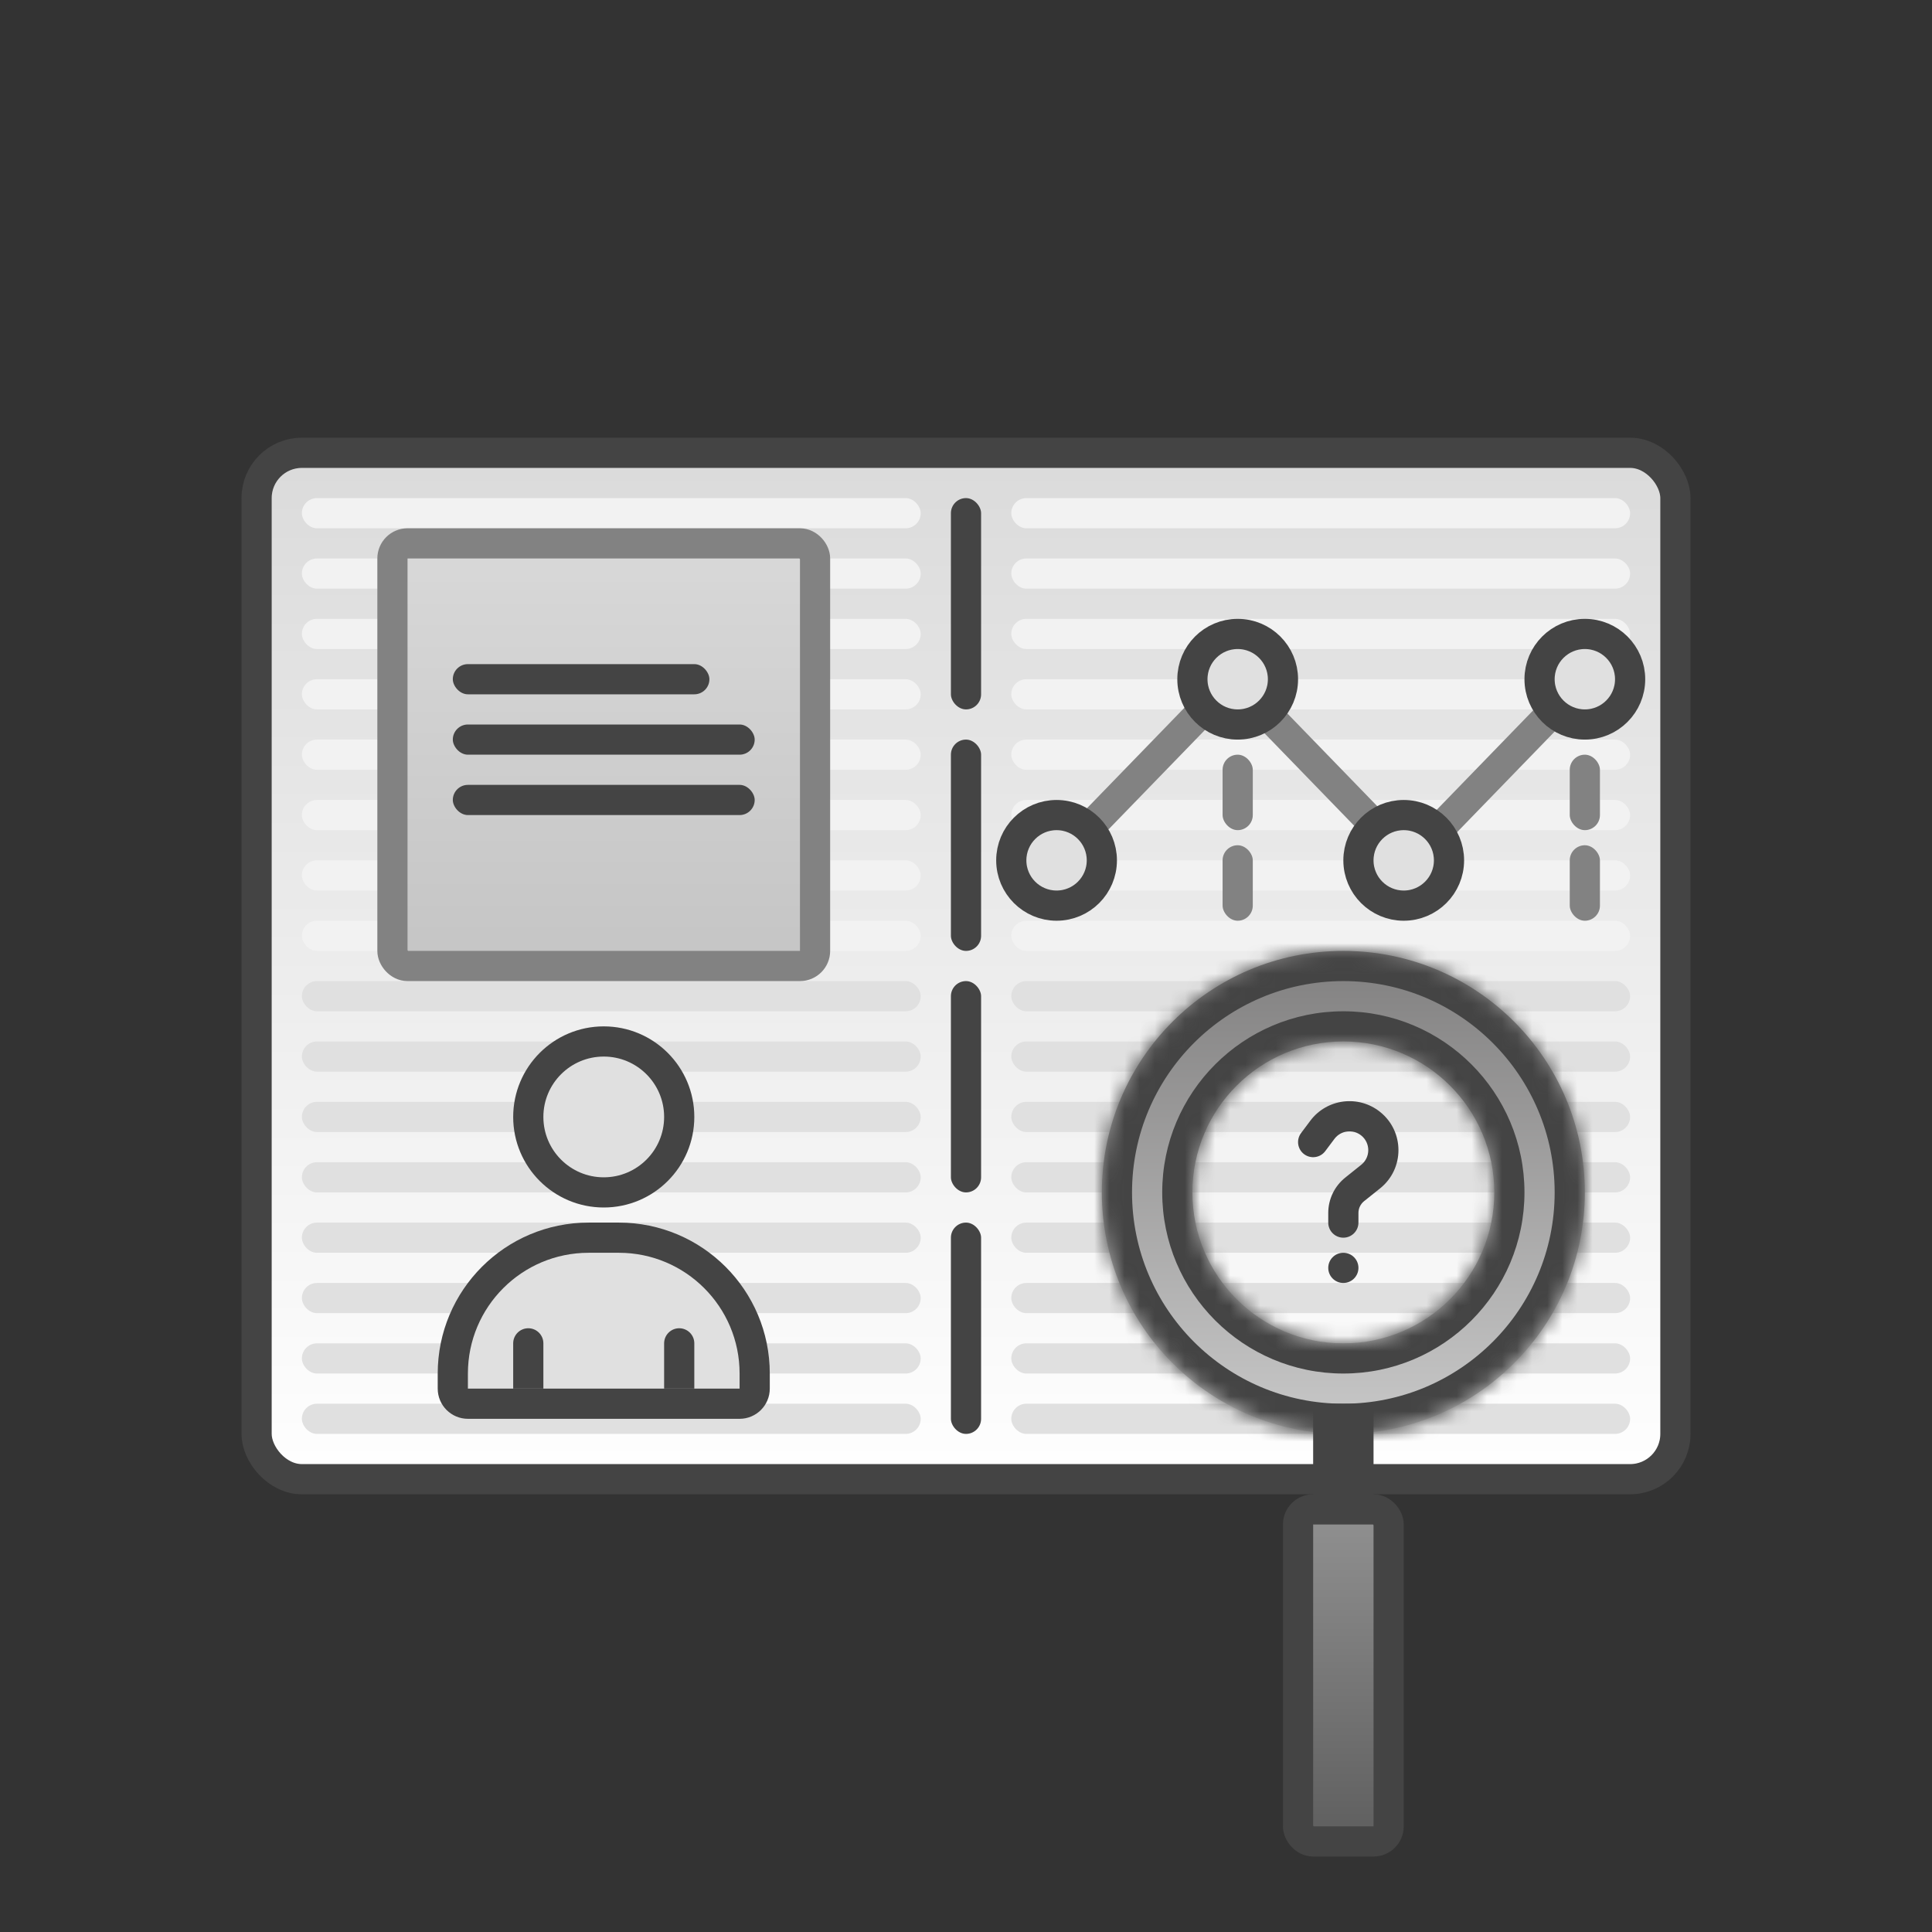 <svg width="128" height="128" viewBox="0 0 128 128" fill="none" xmlns="http://www.w3.org/2000/svg">
<rect x="0" y="0" width="128" height="128" fill="#333333" stroke="none"/>
<rect x="17" y="30" width="94" height="68" rx="3" fill="url(#paint0_linear)" stroke="#444444" stroke-width="2"/>
<rect x="20" y="33" width="41" height="2" rx="1" fill="#F2F2F2"/>
<rect x="20" y="37" width="41" height="2" rx="1" fill="#F2F2F2"/>
<rect x="20" y="41" width="41" height="2" rx="1" fill="#F2F2F2"/>
<rect x="20" y="45" width="41" height="2" rx="1" fill="#F2F2F2"/>
<rect x="20" y="49" width="41" height="2" rx="1" fill="#F2F2F2"/>
<rect x="20" y="53" width="41" height="2" rx="1" fill="#F2F2F2"/>
<rect x="20" y="57" width="41" height="2" rx="1" fill="#F2F2F2"/>
<rect x="20" y="61" width="41" height="2" rx="1" fill="#F2F2F2"/>
<rect x="20" y="65" width="41" height="2" rx="1" fill="#E0E0E0"/>
<rect x="20" y="69" width="41" height="2" rx="1" fill="#E0E0E0"/>
<rect x="20" y="73" width="41" height="2" rx="1" fill="#E0E0E0"/>
<rect x="20" y="77" width="41" height="2" rx="1" fill="#E0E0E0"/>
<rect x="20" y="81" width="41" height="2" rx="1" fill="#E0E0E0"/>
<rect x="20" y="85" width="41" height="2" rx="1" fill="#E0E0E0"/>
<rect x="20" y="89" width="41" height="2" rx="1" fill="#E0E0E0"/>
<rect x="20" y="93" width="41" height="2" rx="1" fill="#E0E0E0"/>
<rect x="67" y="33" width="41" height="2" rx="1" fill="#F2F2F2"/>
<rect x="67" y="37" width="41" height="2" rx="1" fill="#F2F2F2"/>
<rect x="67" y="41" width="41" height="2" rx="1" fill="#F2F2F2"/>
<rect x="67" y="45" width="41" height="2" rx="1" fill="#F2F2F2"/>
<rect x="67" y="49" width="41" height="2" rx="1" fill="#F2F2F2"/>
<rect x="67" y="53" width="41" height="2" rx="1" fill="#F2F2F2"/>
<rect x="67" y="57" width="41" height="2" rx="1" fill="#F2F2F2"/>
<rect x="67" y="61" width="41" height="2" rx="1" fill="#F2F2F2"/>
<rect x="67" y="65" width="41" height="2" rx="1" fill="#E0E0E0"/>
<rect x="67" y="69" width="41" height="2" rx="1" fill="#E0E0E0"/>
<rect x="67" y="73" width="41" height="2" rx="1" fill="#E0E0E0"/>
<rect x="67" y="77" width="41" height="2" rx="1" fill="#E0E0E0"/>
<rect x="67" y="81" width="41" height="2" rx="1" fill="#E0E0E0"/>
<rect x="67" y="85" width="41" height="2" rx="1" fill="#E0E0E0"/>
<rect x="67" y="89" width="41" height="2" rx="1" fill="#E0E0E0"/>
<rect x="67" y="93" width="41" height="2" rx="1" fill="#E0E0E0"/>
<path d="M72 55L79.758 47M83.636 47L91.394 55M95.273 55L104 46" stroke="#828282" stroke-width="2"/>
<rect x="26" y="36" width="28" height="28" rx="1" fill="url(#paint1_linear)" stroke="#828282" stroke-width="2" stroke-linecap="round" stroke-linejoin="round"/>
<rect x="30" y="44" width="17" height="2" rx="1" fill="#444444"/>
<rect x="30" y="48" width="20" height="2" rx="1" fill="#444444"/>
<rect x="30" y="52" width="20" height="2" rx="1" fill="#444444"/>
<circle cx="70" cy="57" r="3" fill="#E0E0E0" stroke="#444444" stroke-width="2"/>
<circle cx="93" cy="57" r="3" fill="#E0E0E0" stroke="#444444" stroke-width="2"/>
<circle cx="82" cy="45" r="3" fill="#E0E0E0" stroke="#444444" stroke-width="2"/>
<circle cx="105" cy="45" r="3" fill="#E0E0E0" stroke="#444444" stroke-width="2"/>
<circle cx="40" cy="74" r="5" fill="#E0E0E0" stroke="#444444" stroke-width="2"/>
<rect x="81" y="50" width="2" height="5" rx="1" fill="#828282"/>
<rect x="63" y="33" width="2" height="14" rx="1" fill="#444444"/>
<rect x="63" y="49" width="2" height="14" rx="1" fill="#444444"/>
<rect x="63" y="65" width="2" height="14" rx="1" fill="#444444"/>
<rect x="63" y="81" width="2" height="14" rx="1" fill="#444444"/>
<rect x="104" y="50" width="2" height="5" rx="1" fill="#828282"/>
<rect x="81" y="56" width="2" height="5" rx="1" fill="#828282"/>
<rect x="104" y="56" width="2" height="5" rx="1" fill="#828282"/>
<path d="M30 91C30 86.029 34.029 82 39 82H41C45.971 82 50 86.029 50 91V92C50 92.552 49.552 93 49 93H31C30.448 93 30 92.552 30 92V91Z" fill="#E0E0E0" stroke="#444444" stroke-width="2"/>
<path d="M34 89C34 88.448 34.448 88 35 88C35.552 88 36 88.448 36 89V92H34V89Z" fill="#444444"/>
<path d="M44 89C44 88.448 44.448 88 45 88C45.552 88 46 88.448 46 89V92H44V89Z" fill="#444444"/>
<path d="M86.2 75.067C85.869 75.508 85.958 76.135 86.4 76.467C86.842 76.798 87.469 76.709 87.8 76.267L86.2 75.067ZM88 81C88 81.552 88.448 82 89 82C89.552 82 90 81.552 90 81H88ZM89.751 78.799L89.126 78.019L89.751 78.799ZM90.809 77.953L90.184 77.172L90.809 77.953ZM87.8 76.267L88.41 75.453L86.81 74.253L86.2 75.067L87.8 76.267ZM90.184 77.172L89.126 78.019L90.375 79.58L91.433 78.734L90.184 77.172ZM88 80.361V81H90V80.361H88ZM89.126 78.019C88.414 78.588 88 79.45 88 80.361H90C90 80.058 90.138 79.77 90.375 79.58L89.126 78.019ZM90.184 75.228C90.807 75.726 90.807 76.674 90.184 77.172L91.433 78.734C93.057 77.435 93.057 74.965 91.433 73.666L90.184 75.228ZM88.41 75.453C88.832 74.891 89.635 74.789 90.184 75.228L91.433 73.666C90.003 72.522 87.909 72.787 86.81 74.253L88.41 75.453Z" fill="#444444"/>
<circle cx="89" cy="84" r="1" fill="#444444"/>
<mask id="path-58-inside-1" fill="white">
<path fill-rule="evenodd" clip-rule="evenodd" d="M89 95C97.837 95 105 87.837 105 79C105 70.163 97.837 63 89 63C80.163 63 73 70.163 73 79C73 87.837 80.163 95 89 95ZM89 89C94.523 89 99 84.523 99 79C99 73.477 94.523 69 89 69C83.477 69 79 73.477 79 79C79 84.523 83.477 89 89 89Z"/>
</mask>
<path fill-rule="evenodd" clip-rule="evenodd" d="M89 95C97.837 95 105 87.837 105 79C105 70.163 97.837 63 89 63C80.163 63 73 70.163 73 79C73 87.837 80.163 95 89 95ZM89 89C94.523 89 99 84.523 99 79C99 73.477 94.523 69 89 69C83.477 69 79 73.477 79 79C79 84.523 83.477 89 89 89Z" fill="url(#paint2_linear)"/>
<path d="M103 79C103 86.732 96.732 93 89 93V97C98.941 97 107 88.941 107 79H103ZM89 65C96.732 65 103 71.268 103 79H107C107 69.059 98.941 61 89 61V65ZM75 79C75 71.268 81.268 65 89 65V61C79.059 61 71 69.059 71 79H75ZM89 93C81.268 93 75 86.732 75 79H71C71 88.941 79.059 97 89 97V93ZM97 79C97 83.418 93.418 87 89 87V91C95.627 91 101 85.627 101 79H97ZM89 71C93.418 71 97 74.582 97 79H101C101 72.373 95.627 67 89 67V71ZM81 79C81 74.582 84.582 71 89 71V67C82.373 67 77 72.373 77 79H81ZM89 87C84.582 87 81 83.418 81 79H77C77 85.627 82.373 91 89 91V87Z" fill="#444444" mask="url(#path-58-inside-1)"/>
<rect x="87" y="93" width="4" height="7" fill="#444444"/>
<rect x="86" y="100" width="6" height="22" rx="1" fill="url(#paint3_linear)" stroke="#444444" stroke-width="2"/>
<defs>
<linearGradient id="paint0_linear" x1="64" y1="29" x2="64" y2="99" gradientUnits="userSpaceOnUse">
<stop stop-color="#DADADA"/>
<stop offset="1" stop-color="white"/>
</linearGradient>
<linearGradient id="paint1_linear" x1="40" y1="35" x2="40" y2="65" gradientUnits="userSpaceOnUse">
<stop stop-color="#D9D9D9"/>
<stop offset="1" stop-color="#C4C4C4"/>
</linearGradient>
<linearGradient id="paint2_linear" x1="89" y1="65" x2="89" y2="93" gradientUnits="userSpaceOnUse">
<stop stop-color="#858484"/>
<stop offset="1" stop-color="#C4C4C4"/>
</linearGradient>
<linearGradient id="paint3_linear" x1="89" y1="99" x2="89" y2="123" gradientUnits="userSpaceOnUse">
<stop stop-color="#939393"/>
<stop offset="1" stop-color="#5C5C5C"/>
</linearGradient>
</defs>
</svg>
